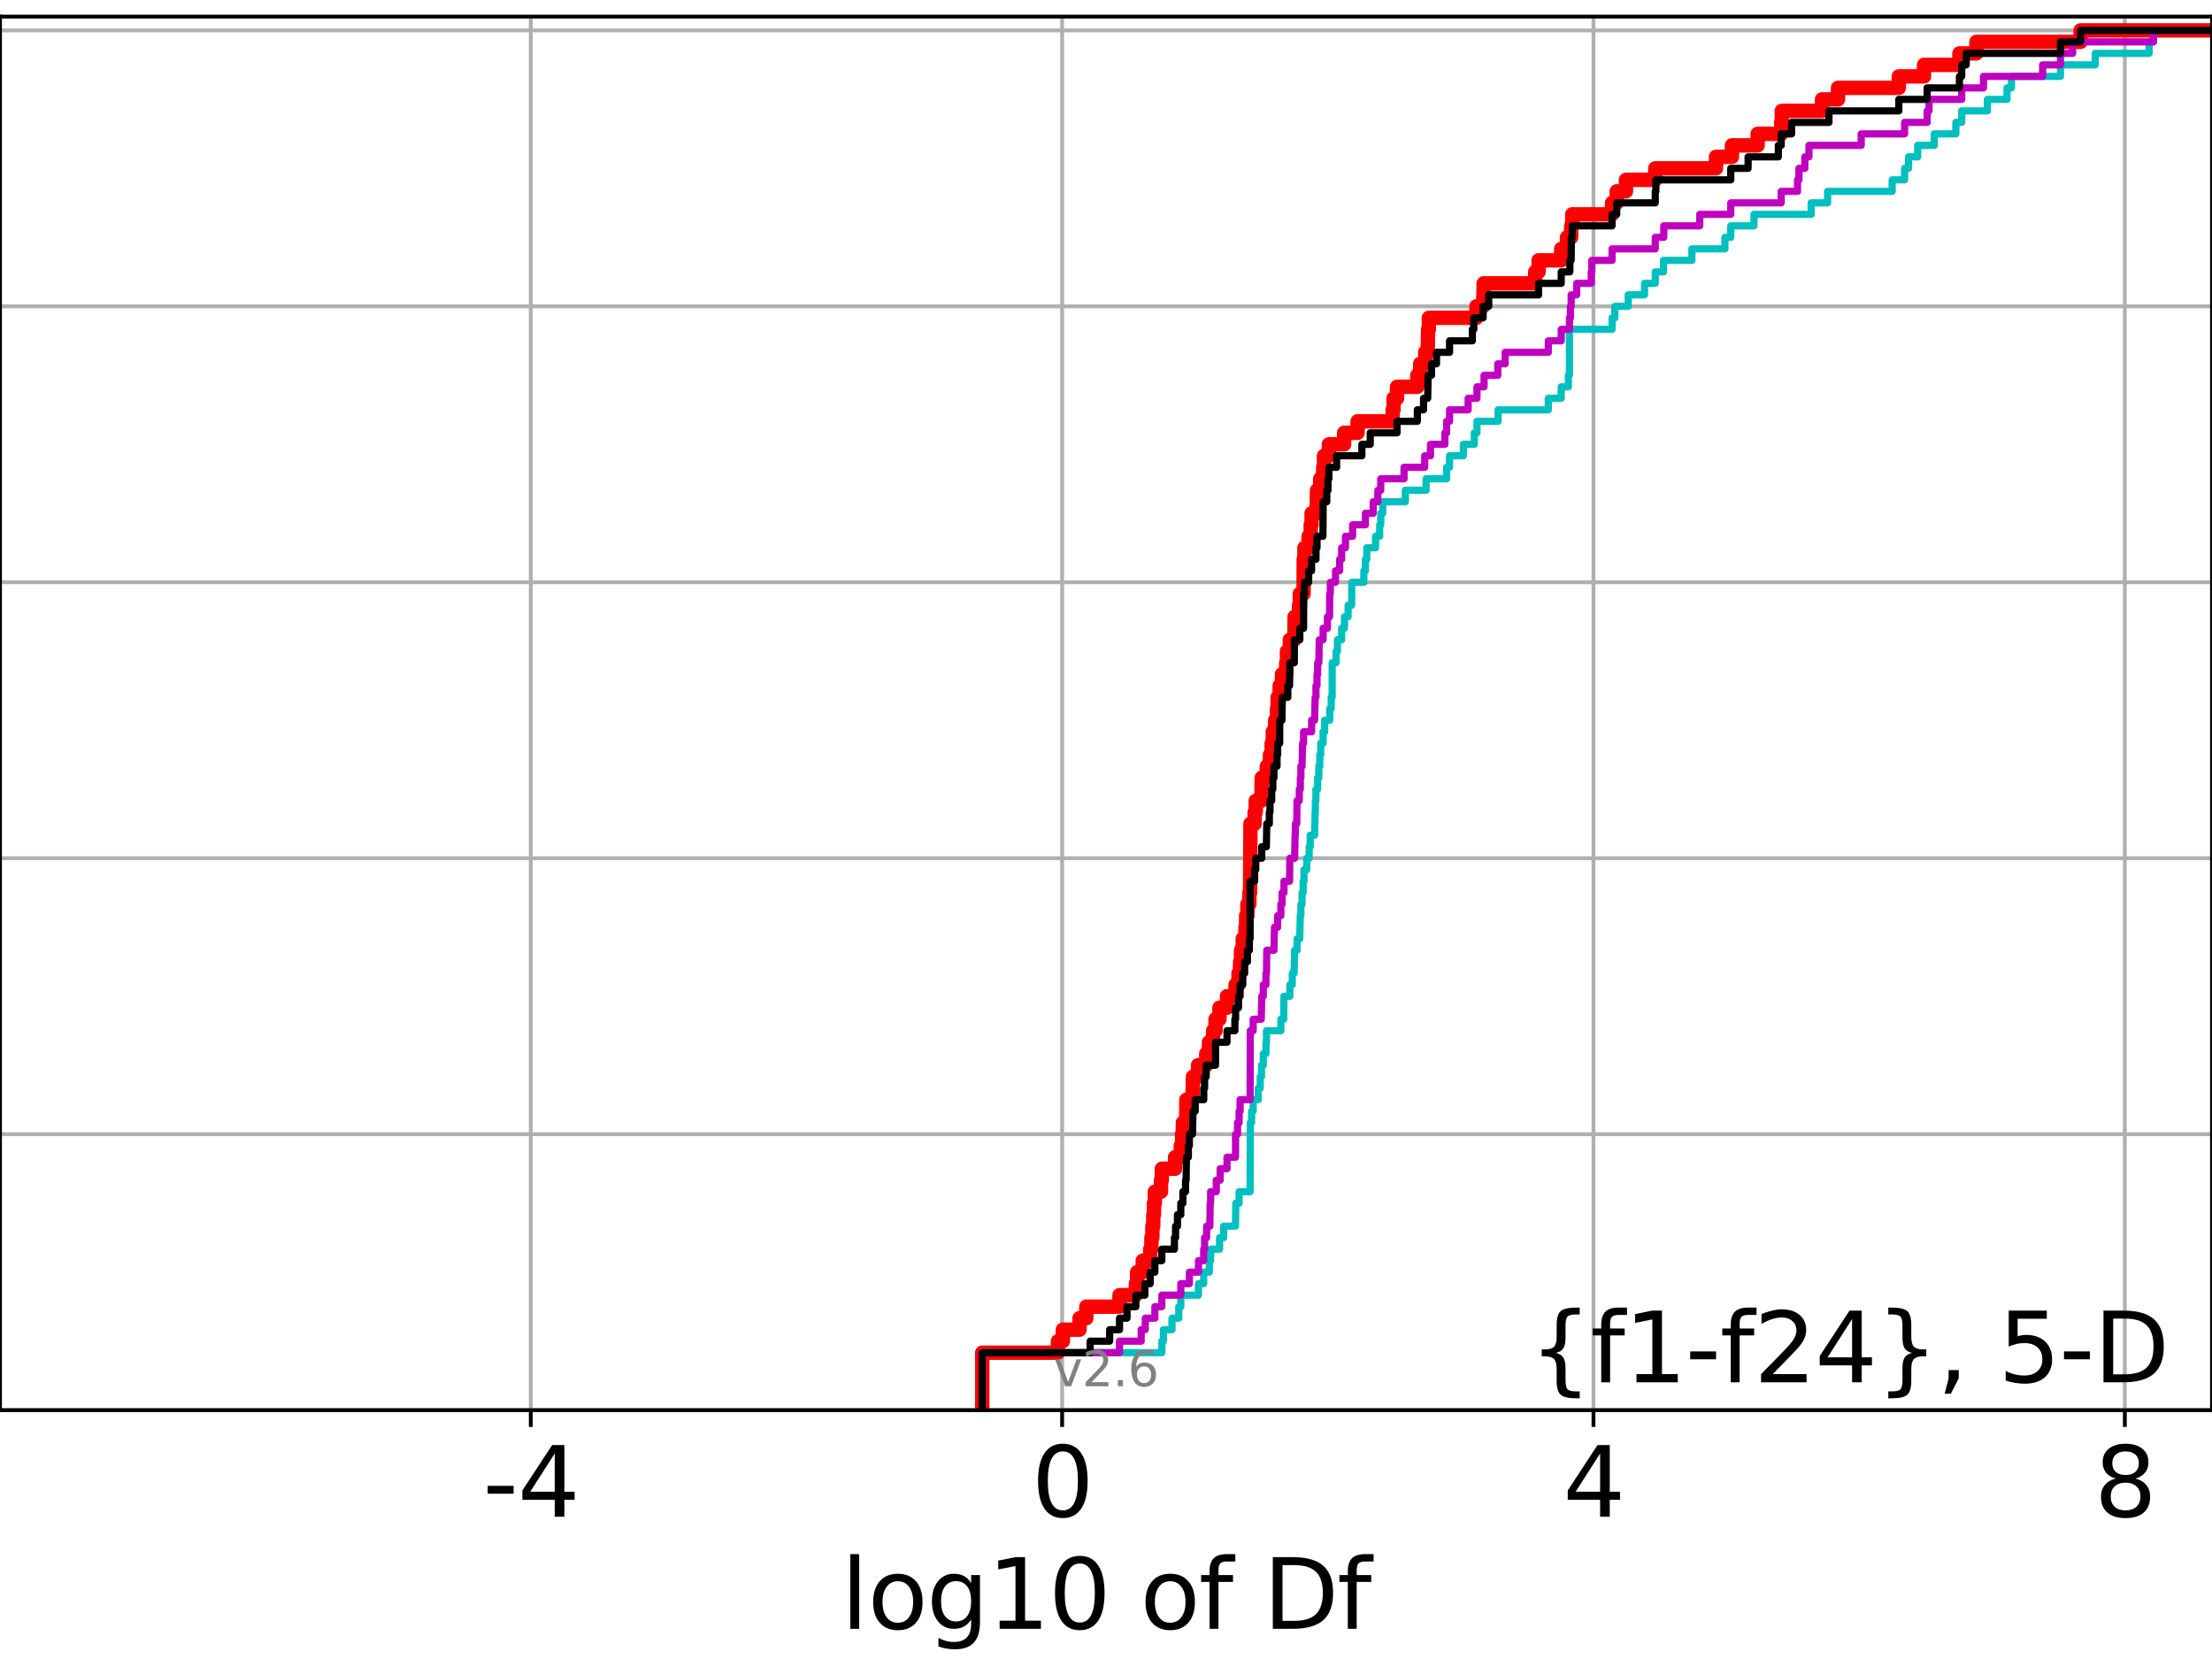 <?xml version="1.0" encoding="utf-8" standalone="no"?>
<!DOCTYPE svg PUBLIC "-//W3C//DTD SVG 1.1//EN"
  "http://www.w3.org/Graphics/SVG/1.1/DTD/svg11.dtd">
<svg xmlns:xlink="http://www.w3.org/1999/xlink" width="460.8pt" height="345.6pt" viewBox="0 0 460.8 345.6" xmlns="http://www.w3.org/2000/svg" version="1.1">
 <defs>
  <style type="text/css">*{stroke-linejoin: round; stroke-linecap: butt}</style>
 </defs>
 <g id="figure_1">
  <g id="patch_1">
   <path d="M 0 345.6 
L 460.8 345.6 
L 460.8 0 
L 0 0 
z
" style="fill: #ffffff"/>
  </g>
  <g id="axes_1">
   <g id="patch_2">
    <path d="M 0 293.76 
L 460.8 293.76 
L 460.8 3.456 
L 0 3.456 
z
" style="fill: #ffffff"/>
   </g>
   <g id="matplotlib.axis_1">
    <g id="xtick_1">
     <g id="line2d_1">
      <path d="M 110.571 293.76 
L 110.571 3.456 
" clip-path="url(#pf4e15d278f)" style="fill: none; stroke: #b0b0b0; stroke-width: 0.8; stroke-linecap: square"/>
     </g>
     <g id="line2d_2">
      <defs>
       <path id="m35b1df4930" d="M 0 0 
L 0 3.5 
" style="stroke: #000000; stroke-width: 0.8"/>
      </defs>
      <g>
       <use xlink:href="#m35b1df4930" x="110.571" y="293.76" style="stroke: #000000; stroke-width: 0.8"/>
      </g>
     </g>
     <g id="text_1">
      <!-- -4 -->
      <g transform="translate(100.601 315.957)scale(0.2 -0.2)">
       <defs>
        <path id="DejaVuSans-2d" d="M 313 2009 
L 1997 2009 
L 1997 1497 
L 313 1497 
L 313 2009 
z
" transform="scale(0.016)"/>
        <path id="DejaVuSans-34" d="M 2419 4116 
L 825 1625 
L 2419 1625 
L 2419 4116 
z
M 2253 4666 
L 3047 4666 
L 3047 1625 
L 3713 1625 
L 3713 1100 
L 3047 1100 
L 3047 0 
L 2419 0 
L 2419 1100 
L 313 1100 
L 313 1709 
L 2253 4666 
z
" transform="scale(0.016)"/>
       </defs>
       <use xlink:href="#DejaVuSans-2d"/>
       <use xlink:href="#DejaVuSans-34" x="36.084"/>
      </g>
     </g>
    </g>
    <g id="xtick_2">
     <g id="line2d_3">
      <path d="M 221.262 293.76 
L 221.262 3.456 
" clip-path="url(#pf4e15d278f)" style="fill: none; stroke: #b0b0b0; stroke-width: 0.8; stroke-linecap: square"/>
     </g>
     <g id="line2d_4">
      <g>
       <use xlink:href="#m35b1df4930" x="221.262" y="293.76" style="stroke: #000000; stroke-width: 0.8"/>
      </g>
     </g>
     <g id="text_2">
      <!-- 0 -->
      <g transform="translate(214.899 315.957)scale(0.2 -0.2)">
       <defs>
        <path id="DejaVuSans-30" d="M 2034 4250 
Q 1547 4250 1301 3770 
Q 1056 3291 1056 2328 
Q 1056 1369 1301 889 
Q 1547 409 2034 409 
Q 2525 409 2770 889 
Q 3016 1369 3016 2328 
Q 3016 3291 2770 3770 
Q 2525 4250 2034 4250 
z
M 2034 4750 
Q 2819 4750 3233 4129 
Q 3647 3509 3647 2328 
Q 3647 1150 3233 529 
Q 2819 -91 2034 -91 
Q 1250 -91 836 529 
Q 422 1150 422 2328 
Q 422 3509 836 4129 
Q 1250 4750 2034 4750 
z
" transform="scale(0.016)"/>
       </defs>
       <use xlink:href="#DejaVuSans-30"/>
      </g>
     </g>
    </g>
    <g id="xtick_3">
     <g id="line2d_5">
      <path d="M 331.952 293.76 
L 331.952 3.456 
" clip-path="url(#pf4e15d278f)" style="fill: none; stroke: #b0b0b0; stroke-width: 0.8; stroke-linecap: square"/>
     </g>
     <g id="line2d_6">
      <g>
       <use xlink:href="#m35b1df4930" x="331.952" y="293.76" style="stroke: #000000; stroke-width: 0.8"/>
      </g>
     </g>
     <g id="text_3">
      <!-- 4 -->
      <g transform="translate(325.59 315.957)scale(0.2 -0.2)">
       <use xlink:href="#DejaVuSans-34"/>
      </g>
     </g>
    </g>
    <g id="xtick_4">
     <g id="line2d_7">
      <path d="M 442.643 293.76 
L 442.643 3.456 
" clip-path="url(#pf4e15d278f)" style="fill: none; stroke: #b0b0b0; stroke-width: 0.8; stroke-linecap: square"/>
     </g>
     <g id="line2d_8">
      <g>
       <use xlink:href="#m35b1df4930" x="442.643" y="293.76" style="stroke: #000000; stroke-width: 0.8"/>
      </g>
     </g>
     <g id="text_4">
      <!-- 8 -->
      <g transform="translate(436.281 315.957)scale(0.2 -0.2)">
       <defs>
        <path id="DejaVuSans-38" d="M 2034 2216 
Q 1584 2216 1326 1975 
Q 1069 1734 1069 1313 
Q 1069 891 1326 650 
Q 1584 409 2034 409 
Q 2484 409 2743 651 
Q 3003 894 3003 1313 
Q 3003 1734 2745 1975 
Q 2488 2216 2034 2216 
z
M 1403 2484 
Q 997 2584 770 2862 
Q 544 3141 544 3541 
Q 544 4100 942 4425 
Q 1341 4750 2034 4750 
Q 2731 4750 3128 4425 
Q 3525 4100 3525 3541 
Q 3525 3141 3298 2862 
Q 3072 2584 2669 2484 
Q 3125 2378 3379 2068 
Q 3634 1759 3634 1313 
Q 3634 634 3220 271 
Q 2806 -91 2034 -91 
Q 1263 -91 848 271 
Q 434 634 434 1313 
Q 434 1759 690 2068 
Q 947 2378 1403 2484 
z
M 1172 3481 
Q 1172 3119 1398 2916 
Q 1625 2713 2034 2713 
Q 2441 2713 2670 2916 
Q 2900 3119 2900 3481 
Q 2900 3844 2670 4047 
Q 2441 4250 2034 4250 
Q 1625 4250 1398 4047 
Q 1172 3844 1172 3481 
z
" transform="scale(0.016)"/>
       </defs>
       <use xlink:href="#DejaVuSans-38"/>
      </g>
     </g>
    </g>
    <g id="text_5">
     <!-- log10 of Df -->
     <g transform="translate(175.214 339.313)scale(0.2 -0.2)">
      <defs>
       <path id="DejaVuSans-6c" d="M 603 4863 
L 1178 4863 
L 1178 0 
L 603 0 
L 603 4863 
z
" transform="scale(0.016)"/>
       <path id="DejaVuSans-6f" d="M 1959 3097 
Q 1497 3097 1228 2736 
Q 959 2375 959 1747 
Q 959 1119 1226 758 
Q 1494 397 1959 397 
Q 2419 397 2687 759 
Q 2956 1122 2956 1747 
Q 2956 2369 2687 2733 
Q 2419 3097 1959 3097 
z
M 1959 3584 
Q 2709 3584 3137 3096 
Q 3566 2609 3566 1747 
Q 3566 888 3137 398 
Q 2709 -91 1959 -91 
Q 1206 -91 779 398 
Q 353 888 353 1747 
Q 353 2609 779 3096 
Q 1206 3584 1959 3584 
z
" transform="scale(0.016)"/>
       <path id="DejaVuSans-67" d="M 2906 1791 
Q 2906 2416 2648 2759 
Q 2391 3103 1925 3103 
Q 1463 3103 1205 2759 
Q 947 2416 947 1791 
Q 947 1169 1205 825 
Q 1463 481 1925 481 
Q 2391 481 2648 825 
Q 2906 1169 2906 1791 
z
M 3481 434 
Q 3481 -459 3084 -895 
Q 2688 -1331 1869 -1331 
Q 1566 -1331 1297 -1286 
Q 1028 -1241 775 -1147 
L 775 -588 
Q 1028 -725 1275 -790 
Q 1522 -856 1778 -856 
Q 2344 -856 2625 -561 
Q 2906 -266 2906 331 
L 2906 616 
Q 2728 306 2450 153 
Q 2172 0 1784 0 
Q 1141 0 747 490 
Q 353 981 353 1791 
Q 353 2603 747 3093 
Q 1141 3584 1784 3584 
Q 2172 3584 2450 3431 
Q 2728 3278 2906 2969 
L 2906 3500 
L 3481 3500 
L 3481 434 
z
" transform="scale(0.016)"/>
       <path id="DejaVuSans-31" d="M 794 531 
L 1825 531 
L 1825 4091 
L 703 3866 
L 703 4441 
L 1819 4666 
L 2450 4666 
L 2450 531 
L 3481 531 
L 3481 0 
L 794 0 
L 794 531 
z
" transform="scale(0.016)"/>
       <path id="DejaVuSans-20" transform="scale(0.016)"/>
       <path id="DejaVuSans-66" d="M 2375 4863 
L 2375 4384 
L 1825 4384 
Q 1516 4384 1395 4259 
Q 1275 4134 1275 3809 
L 1275 3500 
L 2222 3500 
L 2222 3053 
L 1275 3053 
L 1275 0 
L 697 0 
L 697 3053 
L 147 3053 
L 147 3500 
L 697 3500 
L 697 3744 
Q 697 4328 969 4595 
Q 1241 4863 1831 4863 
L 2375 4863 
z
" transform="scale(0.016)"/>
       <path id="DejaVuSans-44" d="M 1259 4147 
L 1259 519 
L 2022 519 
Q 2988 519 3436 956 
Q 3884 1394 3884 2338 
Q 3884 3275 3436 3711 
Q 2988 4147 2022 4147 
L 1259 4147 
z
M 628 4666 
L 1925 4666 
Q 3281 4666 3915 4102 
Q 4550 3538 4550 2338 
Q 4550 1131 3912 565 
Q 3275 0 1925 0 
L 628 0 
L 628 4666 
z
" transform="scale(0.016)"/>
      </defs>
      <use xlink:href="#DejaVuSans-6c"/>
      <use xlink:href="#DejaVuSans-6f" x="27.783"/>
      <use xlink:href="#DejaVuSans-67" x="88.965"/>
      <use xlink:href="#DejaVuSans-31" x="152.441"/>
      <use xlink:href="#DejaVuSans-30" x="216.064"/>
      <use xlink:href="#DejaVuSans-20" x="279.688"/>
      <use xlink:href="#DejaVuSans-6f" x="311.475"/>
      <use xlink:href="#DejaVuSans-66" x="372.656"/>
      <use xlink:href="#DejaVuSans-20" x="407.861"/>
      <use xlink:href="#DejaVuSans-44" x="439.648"/>
      <use xlink:href="#DejaVuSans-66" x="516.65"/>
     </g>
    </g>
   </g>
   <g id="matplotlib.axis_2">
    <g id="ytick_1">
     <g id="line2d_9">
      <path d="M 0 293.76 
L 460.8 293.76 
" clip-path="url(#pf4e15d278f)" style="fill: none; stroke: #b0b0b0; stroke-width: 0.8; stroke-linecap: square"/>
     </g>
     <g id="line2d_10">
      <defs>
       <path id="m7c344f2150" d="M 0 0 
L -3.5 0 
" style="stroke: #000000; stroke-width: 0.8"/>
      </defs>
      <g>
       <use xlink:href="#m7c344f2150" x="0" y="293.76" style="stroke: #000000; stroke-width: 0.8"/>
      </g>
     </g>
    </g>
    <g id="ytick_2">
     <g id="line2d_11">
      <path d="M 0 236.274 
L 460.8 236.274 
" clip-path="url(#pf4e15d278f)" style="fill: none; stroke: #b0b0b0; stroke-width: 0.8; stroke-linecap: square"/>
     </g>
     <g id="line2d_12">
      <g>
       <use xlink:href="#m7c344f2150" x="0" y="236.274" style="stroke: #000000; stroke-width: 0.8"/>
      </g>
     </g>
    </g>
    <g id="ytick_3">
     <g id="line2d_13">
      <path d="M 0 178.788 
L 460.8 178.788 
" clip-path="url(#pf4e15d278f)" style="fill: none; stroke: #b0b0b0; stroke-width: 0.8; stroke-linecap: square"/>
     </g>
     <g id="line2d_14">
      <g>
       <use xlink:href="#m7c344f2150" x="0" y="178.788" style="stroke: #000000; stroke-width: 0.8"/>
      </g>
     </g>
    </g>
    <g id="ytick_4">
     <g id="line2d_15">
      <path d="M 0 121.302 
L 460.8 121.302 
" clip-path="url(#pf4e15d278f)" style="fill: none; stroke: #b0b0b0; stroke-width: 0.8; stroke-linecap: square"/>
     </g>
     <g id="line2d_16">
      <g>
       <use xlink:href="#m7c344f2150" x="0" y="121.302" style="stroke: #000000; stroke-width: 0.8"/>
      </g>
     </g>
    </g>
    <g id="ytick_5">
     <g id="line2d_17">
      <path d="M 0 63.816 
L 460.8 63.816 
" clip-path="url(#pf4e15d278f)" style="fill: none; stroke: #b0b0b0; stroke-width: 0.8; stroke-linecap: square"/>
     </g>
     <g id="line2d_18">
      <g>
       <use xlink:href="#m7c344f2150" x="0" y="63.816" style="stroke: #000000; stroke-width: 0.8"/>
      </g>
     </g>
    </g>
    <g id="ytick_6">
     <g id="line2d_19">
      <path d="M 0 6.33 
L 460.8 6.33 
" clip-path="url(#pf4e15d278f)" style="fill: none; stroke: #b0b0b0; stroke-width: 0.8; stroke-linecap: square"/>
     </g>
     <g id="line2d_20">
      <g>
       <use xlink:href="#m7c344f2150" x="0" y="6.33" style="stroke: #000000; stroke-width: 0.8"/>
      </g>
     </g>
    </g>
   </g>
   <g id="line2d_21">
    <path d="M 204.619 293.76 
L 204.619 281.784 
L 220.393 281.784 
L 220.393 279.389 
L 221.421 279.389 
L 221.421 276.993 
L 224.895 276.993 
L 224.895 274.598 
L 226.305 274.598 
L 226.305 272.203 
L 233.215 272.203 
L 233.215 269.808 
L 236.621 269.808 
L 236.621 267.412 
L 236.887 267.412 
L 236.887 265.017 
L 238.053 265.017 
L 238.053 262.622 
L 239.609 262.622 
L 239.609 260.227 
L 239.86 260.227 
L 239.86 257.831 
L 240.064 257.831 
L 240.064 255.436 
L 240.246 255.436 
L 240.246 253.041 
L 240.392 253.041 
L 240.392 250.646 
L 240.581 250.646 
L 240.581 248.25 
L 241.863 248.25 
L 241.863 245.855 
L 242.033 245.855 
L 242.033 243.46 
L 244.794 243.46 
L 244.794 241.065 
L 245.982 241.065 
L 245.982 238.669 
L 246.247 238.669 
L 246.247 236.274 
L 246.419 236.274 
L 246.419 233.879 
L 247.093 233.879 
L 247.15 229.088 
L 248.421 229.088 
L 248.522 224.298 
L 249.571 224.298 
L 249.571 221.903 
L 251.278 221.903 
L 251.278 219.507 
L 251.854 219.507 
L 251.854 217.112 
L 252.711 217.112 
L 252.711 214.717 
L 253.214 214.717 
L 253.214 212.322 
L 254.036 212.322 
L 254.036 209.926 
L 255.608 209.926 
L 255.608 207.531 
L 257.398 207.531 
L 257.398 205.136 
L 258.005 205.136 
L 258.005 202.741 
L 258.334 202.741 
L 258.334 200.345 
L 258.532 200.345 
L 258.532 197.95 
L 258.886 197.95 
L 258.886 195.555 
L 259.451 195.555 
L 259.451 193.16 
L 259.594 193.16 
L 259.594 190.764 
L 259.86 190.764 
L 259.86 188.369 
L 260.26 188.369 
L 260.26 185.974 
L 260.418 185.974 
L 260.494 171.602 
L 261.364 171.602 
L 261.364 169.207 
L 261.595 169.207 
L 261.595 166.812 
L 262.767 166.812 
L 262.84 162.021 
L 263.892 162.021 
L 263.892 159.626 
L 264.559 159.626 
L 264.559 157.231 
L 264.916 157.231 
L 264.916 154.836 
L 265.149 154.836 
L 265.149 152.44 
L 265.634 152.44 
L 265.634 150.045 
L 266.025 150.045 
L 266.025 147.65 
L 266.156 147.65 
L 266.156 145.255 
L 266.579 145.255 
L 266.579 142.859 
L 267.052 142.859 
L 267.052 140.464 
L 267.941 140.464 
L 267.941 138.069 
L 268.101 138.069 
L 268.101 135.674 
L 268.698 135.674 
L 268.698 133.278 
L 269.651 133.278 
L 269.692 128.488 
L 270.611 128.488 
L 270.611 126.093 
L 270.778 126.093 
L 270.778 123.697 
L 271.559 123.697 
L 271.588 116.512 
L 271.733 116.512 
L 271.733 114.116 
L 272.614 114.116 
L 272.614 111.721 
L 273.05 111.721 
L 273.05 109.326 
L 273.223 109.326 
L 273.223 106.931 
L 274.265 106.931 
L 274.355 102.14 
L 275.023 102.14 
L 275.023 99.745 
L 275.643 99.745 
L 275.643 97.35 
L 275.806 97.35 
L 275.806 94.954 
L 276.832 94.954 
L 276.832 92.559 
L 280.003 92.559 
L 280.003 90.164 
L 282.814 90.164 
L 282.814 87.769 
L 290.118 87.769 
L 290.118 85.373 
L 290.303 85.373 
L 290.303 82.978 
L 291.028 82.978 
L 291.028 80.583 
L 295.261 80.583 
L 295.261 78.188 
L 295.847 78.188 
L 295.847 75.792 
L 296.897 75.792 
L 296.897 73.397 
L 297.415 73.397 
L 297.505 68.607 
L 297.656 68.607 
L 297.656 66.211 
L 307.562 66.211 
L 307.562 63.816 
L 308.966 63.816 
L 309.075 59.026 
L 319.815 59.026 
L 319.815 56.63 
L 320.52 56.63 
L 320.52 54.235 
L 325.229 54.235 
L 325.229 51.84 
L 326.441 51.84 
L 326.441 49.445 
L 327.301 49.445 
L 327.301 47.05 
L 327.532 47.05 
L 327.532 44.654 
L 335.822 44.654 
L 335.822 42.259 
L 336.792 42.259 
L 336.792 39.864 
L 338.717 39.864 
L 338.717 37.469 
L 344.822 37.469 
L 344.822 35.073 
L 357.474 35.073 
L 357.474 32.678 
L 360.795 32.678 
L 360.795 30.283 
L 366.152 30.283 
L 366.152 27.888 
L 371.06 27.888 
L 371.06 25.492 
L 371.182 25.492 
L 371.182 23.097 
L 379.566 23.097 
L 379.566 20.702 
L 382.896 20.702 
L 382.896 18.307 
L 395.562 18.307 
L 395.562 15.911 
L 400.813 15.911 
L 400.813 13.516 
L 408.183 13.516 
L 408.183 11.121 
L 411.725 11.121 
L 411.725 8.726 
L 433.418 8.726 
L 433.418 6.33 
L 433.418 6.33 
L 460.8 6.33 
L 460.8 6.33 
" clip-path="url(#pf4e15d278f)" style="fill: none; stroke: #ff0000; stroke-width: 3; stroke-linecap: square"/>
   </g>
   <g id="line2d_22">
    <path d="M 204.619 293.76 
L 204.619 281.784 
L 242.033 281.784 
L 242.033 279.389 
L 242.368 279.389 
L 242.368 276.993 
L 244.152 276.993 
L 244.152 274.598 
L 245.563 274.598 
L 245.563 272.203 
L 245.982 272.203 
L 245.982 269.808 
L 249.661 269.808 
L 249.661 267.412 
L 250.748 267.412 
L 250.748 265.017 
L 251.924 265.017 
L 251.924 262.622 
L 252.193 262.622 
L 252.193 260.227 
L 254.062 260.227 
L 254.062 257.831 
L 254.918 257.831 
L 254.918 255.436 
L 257.379 255.436 
L 257.442 250.646 
L 258.13 250.646 
L 258.13 248.25 
L 260.418 248.25 
L 260.46 233.879 
L 260.731 233.879 
L 260.731 231.484 
L 261.06 231.484 
L 261.06 229.088 
L 262.126 229.088 
L 262.126 226.693 
L 262.528 226.693 
L 262.528 224.298 
L 262.797 224.298 
L 262.797 221.903 
L 263.168 221.903 
L 263.168 219.507 
L 263.721 219.507 
L 263.721 217.112 
L 263.833 217.112 
L 263.833 214.717 
L 266.826 214.717 
L 266.826 212.322 
L 267.43 212.322 
L 267.477 207.531 
L 268.698 207.531 
L 268.698 205.136 
L 269.202 205.136 
L 269.202 202.741 
L 269.59 202.741 
L 269.692 197.95 
L 270.196 197.95 
L 270.196 195.555 
L 270.762 195.555 
L 270.868 190.764 
L 270.998 190.764 
L 270.998 188.369 
L 271.245 188.369 
L 271.245 185.974 
L 271.47 185.974 
L 271.47 183.579 
L 271.647 183.579 
L 271.647 181.183 
L 272.218 181.183 
L 272.218 178.788 
L 272.722 178.788 
L 272.722 176.393 
L 272.943 176.393 
L 272.943 173.998 
L 273.858 173.998 
L 273.965 169.207 
L 274.008 169.207 
L 274.008 166.812 
L 274.127 166.812 
L 274.127 164.417 
L 274.485 164.417 
L 274.485 162.021 
L 274.735 162.021 
L 274.735 159.626 
L 274.934 159.626 
L 274.934 157.231 
L 275.128 157.231 
L 275.128 154.836 
L 275.628 154.836 
L 275.628 152.44 
L 275.953 152.44 
L 275.953 150.045 
L 277.001 150.045 
L 277.001 147.65 
L 277.311 147.65 
L 277.311 145.255 
L 277.512 145.255 
L 277.512 138.069 
L 278.339 138.069 
L 278.339 135.674 
L 278.616 135.674 
L 278.616 133.278 
L 279.488 133.278 
L 279.488 130.883 
L 280.073 130.883 
L 280.073 128.488 
L 280.833 128.488 
L 280.833 126.093 
L 281.569 126.093 
L 281.607 121.302 
L 284.112 121.302 
L 284.112 118.907 
L 284.44 118.907 
L 284.44 116.512 
L 284.725 116.512 
L 284.725 114.116 
L 286.555 114.116 
L 286.555 111.721 
L 287.412 111.721 
L 287.412 109.326 
L 287.631 109.326 
L 287.631 106.931 
L 288.043 106.931 
L 288.043 104.535 
L 292.756 104.535 
L 292.756 102.14 
L 297.084 102.14 
L 297.084 99.745 
L 301.364 99.745 
L 301.364 97.35 
L 301.969 97.35 
L 301.969 94.954 
L 304.845 94.954 
L 304.845 92.559 
L 307.128 92.559 
L 307.128 90.164 
L 307.68 90.164 
L 307.68 87.769 
L 312.085 87.769 
L 312.085 85.373 
L 322.54 85.373 
L 322.54 82.978 
L 325.229 82.978 
L 325.229 80.583 
L 326.722 80.583 
L 326.722 78.188 
L 326.945 78.188 
L 326.945 68.607 
L 335.822 68.607 
L 335.822 66.211 
L 336.406 66.211 
L 336.406 63.816 
L 339.187 63.816 
L 339.187 61.421 
L 342.584 61.421 
L 342.584 59.026 
L 344.822 59.026 
L 344.822 56.63 
L 346.535 56.63 
L 346.535 54.235 
L 352.455 54.235 
L 352.455 51.84 
L 359.335 51.84 
L 359.335 49.445 
L 360.551 49.445 
L 360.551 47.05 
L 365.383 47.05 
L 365.383 44.654 
L 377.3 44.654 
L 377.3 42.259 
L 380.723 42.259 
L 380.723 39.864 
L 394.171 39.864 
L 394.171 37.469 
L 396.765 37.469 
L 396.765 35.073 
L 397.578 35.073 
L 397.578 32.678 
L 399.485 32.678 
L 399.485 30.283 
L 402.939 30.283 
L 402.939 27.888 
L 407.441 27.888 
L 407.441 25.492 
L 408.663 25.492 
L 408.663 23.097 
L 414.013 23.097 
L 414.013 20.702 
L 418.099 20.702 
L 418.099 18.307 
L 419.023 18.307 
L 419.023 15.911 
L 429.231 15.911 
L 429.231 13.516 
L 436.468 13.516 
L 436.468 11.121 
L 447.697 11.121 
L 447.697 8.726 
L 448.601 8.726 
L 448.601 6.33 
L 448.601 6.33 
L 460.8 6.33 
L 460.8 6.33 
" clip-path="url(#pf4e15d278f)" style="fill: none; stroke: #00bfbf; stroke-width: 1.5; stroke-linecap: square"/>
   </g>
   <g id="line2d_23">
    <path d="M 204.619 293.76 
L 204.619 281.784 
L 233.215 281.784 
L 233.215 279.389 
L 237.727 279.389 
L 237.727 276.993 
L 238.585 276.993 
L 238.585 274.598 
L 240.581 274.598 
L 240.581 272.203 
L 242.033 272.203 
L 242.033 269.808 
L 245.982 269.808 
L 245.982 267.412 
L 247.771 267.412 
L 247.771 265.017 
L 249.661 265.017 
L 249.661 262.622 
L 250.748 262.622 
L 250.748 260.227 
L 250.943 260.227 
L 250.943 257.831 
L 251.365 257.831 
L 251.365 255.436 
L 252.031 255.436 
L 252.102 250.646 
L 252.193 250.646 
L 252.193 248.25 
L 253.374 248.25 
L 253.374 245.855 
L 254.176 245.855 
L 254.176 243.46 
L 255.608 243.46 
L 255.608 241.065 
L 257.379 241.065 
L 257.398 236.274 
L 257.801 236.274 
L 257.801 233.879 
L 258.13 233.879 
L 258.13 231.484 
L 258.334 231.484 
L 258.334 229.088 
L 260.418 229.088 
L 260.46 214.717 
L 261.06 214.717 
L 261.06 212.322 
L 262.747 212.322 
L 262.84 207.531 
L 263.168 207.531 
L 263.168 205.136 
L 263.721 205.136 
L 263.721 202.741 
L 263.833 202.741 
L 263.892 197.95 
L 265.391 197.95 
L 265.493 193.16 
L 266.156 193.16 
L 266.156 190.764 
L 266.826 190.764 
L 266.826 188.369 
L 267.079 188.369 
L 267.079 185.974 
L 267.477 185.974 
L 267.477 183.579 
L 268.639 183.579 
L 268.698 178.788 
L 269.692 178.788 
L 269.79 173.998 
L 269.849 173.998 
L 269.849 171.602 
L 270.134 171.602 
L 270.196 166.812 
L 270.667 166.812 
L 270.667 164.417 
L 270.883 164.417 
L 270.883 162.021 
L 270.998 162.021 
L 270.998 159.626 
L 271.245 159.626 
L 271.356 154.836 
L 271.559 154.836 
L 271.559 152.44 
L 273.231 152.44 
L 273.231 150.045 
L 273.858 150.045 
L 273.965 145.255 
L 274.143 145.255 
L 274.143 142.859 
L 274.355 142.859 
L 274.355 140.464 
L 274.485 140.464 
L 274.485 138.069 
L 274.735 138.069 
L 274.826 133.278 
L 275.628 133.278 
L 275.628 130.883 
L 276.524 130.883 
L 276.524 128.488 
L 276.974 128.488 
L 277.001 123.697 
L 277.135 123.697 
L 277.135 121.302 
L 278.205 121.302 
L 278.205 118.907 
L 279.072 118.907 
L 279.072 116.512 
L 279.488 116.512 
L 279.488 114.116 
L 280.284 114.116 
L 280.284 111.721 
L 281.773 111.721 
L 281.773 109.326 
L 284.44 109.326 
L 284.44 106.931 
L 286.054 106.931 
L 286.054 104.535 
L 287.035 104.535 
L 287.035 102.14 
L 287.631 102.14 
L 287.631 99.745 
L 292.488 99.745 
L 292.488 97.35 
L 296.791 97.35 
L 296.791 94.954 
L 297.993 94.954 
L 297.993 92.559 
L 300.994 92.559 
L 300.994 90.164 
L 301.364 90.164 
L 301.364 87.769 
L 301.969 87.769 
L 301.969 85.373 
L 305.838 85.373 
L 305.838 82.978 
L 307.68 82.978 
L 307.68 80.583 
L 309.158 80.583 
L 309.158 78.188 
L 312.015 78.188 
L 312.015 75.792 
L 313.55 75.792 
L 313.55 73.397 
L 322.54 73.397 
L 322.54 71.002 
L 325.229 71.002 
L 325.229 68.607 
L 326.945 68.607 
L 326.945 66.211 
L 327.142 66.211 
L 327.142 63.816 
L 327.301 63.816 
L 327.301 61.421 
L 328.459 61.421 
L 328.459 59.026 
L 331.488 59.026 
L 331.488 56.63 
L 331.604 56.63 
L 331.604 54.235 
L 335.822 54.235 
L 335.822 51.84 
L 344.822 51.84 
L 344.822 49.445 
L 346.598 49.445 
L 346.598 47.05 
L 354.097 47.05 
L 354.097 44.654 
L 360.551 44.654 
L 360.551 42.259 
L 371.06 42.259 
L 371.06 39.864 
L 374.455 39.864 
L 374.455 37.469 
L 374.753 37.469 
L 374.753 35.073 
L 375.978 35.073 
L 375.978 32.678 
L 376.837 32.678 
L 376.837 30.283 
L 387.729 30.283 
L 387.729 27.888 
L 396.765 27.888 
L 396.765 25.492 
L 401.464 25.492 
L 401.464 23.097 
L 401.849 23.097 
L 401.849 20.702 
L 408.663 20.702 
L 408.663 18.307 
L 413.204 18.307 
L 413.204 15.911 
L 425.512 15.911 
L 425.512 13.516 
L 429.231 13.516 
L 429.231 11.121 
L 431.767 11.121 
L 431.767 8.726 
L 448.601 8.726 
L 448.601 6.33 
L 448.601 6.33 
L 460.8 6.33 
L 460.8 6.33 
" clip-path="url(#pf4e15d278f)" style="fill: none; stroke: #bf00bf; stroke-width: 1.5; stroke-linecap: square"/>
   </g>
   <g id="line2d_24">
    <path d="M 204.619 293.76 
L 204.619 281.784 
L 227.096 281.784 
L 227.096 279.389 
L 231.16 279.389 
L 231.16 276.993 
L 233.215 276.993 
L 233.215 274.598 
L 234.781 274.598 
L 234.781 272.203 
L 236.621 272.203 
L 236.621 269.808 
L 238.502 269.808 
L 238.502 267.412 
L 239.609 267.412 
L 239.609 265.017 
L 240.581 265.017 
L 240.581 262.622 
L 242.033 262.622 
L 242.033 260.227 
L 244.656 260.227 
L 244.656 257.831 
L 244.892 257.831 
L 244.892 255.436 
L 245.292 255.436 
L 245.292 253.041 
L 245.982 253.041 
L 245.982 250.646 
L 246.419 250.646 
L 246.419 248.25 
L 246.969 248.25 
L 246.969 245.855 
L 247.093 245.855 
L 247.15 241.065 
L 247.557 241.065 
L 247.557 238.669 
L 247.769 238.669 
L 247.769 236.274 
L 248.421 236.274 
L 248.522 231.484 
L 248.982 231.484 
L 248.982 229.088 
L 250.762 229.088 
L 250.762 226.693 
L 250.943 226.693 
L 250.943 224.298 
L 251.278 224.298 
L 251.278 221.903 
L 253.214 221.903 
L 253.235 217.112 
L 255.608 217.112 
L 255.608 214.717 
L 257.25 214.717 
L 257.25 212.322 
L 257.398 212.322 
L 257.398 209.926 
L 258.005 209.926 
L 258.005 207.531 
L 258.334 207.531 
L 258.334 205.136 
L 258.886 205.136 
L 258.886 202.741 
L 259.279 202.741 
L 259.279 200.345 
L 259.86 200.345 
L 259.86 197.95 
L 260.26 197.95 
L 260.26 195.555 
L 260.418 195.555 
L 260.418 183.579 
L 261.364 183.579 
L 261.364 181.183 
L 261.595 181.183 
L 261.595 178.788 
L 262.84 178.788 
L 262.84 176.393 
L 263.805 176.393 
L 263.892 171.602 
L 264.426 171.602 
L 264.426 169.207 
L 264.559 169.207 
L 264.559 166.812 
L 264.916 166.812 
L 264.916 164.417 
L 265.149 164.417 
L 265.149 162.021 
L 265.391 162.021 
L 265.391 159.626 
L 266.025 159.626 
L 266.025 157.231 
L 266.156 157.231 
L 266.156 154.836 
L 266.579 154.836 
L 266.599 150.045 
L 267.052 150.045 
L 267.14 145.255 
L 268.273 145.255 
L 268.273 142.859 
L 268.639 142.859 
L 268.698 138.069 
L 269.628 138.069 
L 269.651 133.278 
L 270.778 133.278 
L 270.778 130.883 
L 271.559 130.883 
L 271.588 123.697 
L 271.733 123.697 
L 271.733 121.302 
L 272.614 121.302 
L 272.614 118.907 
L 273.223 118.907 
L 273.223 116.512 
L 274.143 116.512 
L 274.143 114.116 
L 274.355 114.116 
L 274.355 111.721 
L 275.586 111.721 
L 275.643 104.535 
L 276.385 104.535 
L 276.385 102.14 
L 276.648 102.14 
L 276.648 99.745 
L 276.832 99.745 
L 276.832 97.35 
L 278.444 97.35 
L 278.444 94.954 
L 283.707 94.954 
L 283.707 92.559 
L 285.445 92.559 
L 285.445 90.164 
L 291.028 90.164 
L 291.028 87.769 
L 295.261 87.769 
L 295.261 85.373 
L 296.548 85.373 
L 296.548 82.978 
L 297.415 82.978 
L 297.505 78.188 
L 298.208 78.188 
L 298.208 75.792 
L 299.254 75.792 
L 299.254 73.397 
L 301.969 73.397 
L 301.969 71.002 
L 306.718 71.002 
L 306.718 68.607 
L 307.018 68.607 
L 307.018 66.211 
L 308.966 66.211 
L 308.966 63.816 
L 310.125 63.816 
L 310.125 61.421 
L 320.52 61.421 
L 320.52 59.026 
L 325.229 59.026 
L 325.229 56.63 
L 327.032 56.63 
L 327.032 54.235 
L 327.301 54.235 
L 327.35 49.445 
L 327.532 49.445 
L 327.532 47.05 
L 335.822 47.05 
L 335.822 44.654 
L 336.792 44.654 
L 336.792 42.259 
L 344.822 42.259 
L 344.822 39.864 
L 344.951 39.864 
L 344.951 37.469 
L 360.551 37.469 
L 360.551 35.073 
L 364.16 35.073 
L 364.16 32.678 
L 370.46 32.678 
L 370.46 30.283 
L 371.06 30.283 
L 371.06 27.888 
L 373.232 27.888 
L 373.232 25.492 
L 381.007 25.492 
L 381.007 23.097 
L 395.562 23.097 
L 395.562 20.702 
L 401.464 20.702 
L 401.464 18.307 
L 408.183 18.307 
L 408.183 15.911 
L 408.663 15.911 
L 408.663 13.516 
L 409.601 13.516 
L 409.601 11.121 
L 429.231 11.121 
L 429.231 8.726 
L 433.418 8.726 
L 433.418 6.33 
L 433.418 6.33 
L 460.8 6.33 
L 460.8 6.33 
" clip-path="url(#pf4e15d278f)" style="fill: none; stroke: #000000; stroke-width: 1.5; stroke-linecap: square"/>
   </g>
   <g id="patch_3">
    <path d="M 0 293.76 
L 0 3.456 
" style="fill: none; stroke: #000000; stroke-width: 0.8; stroke-linejoin: miter; stroke-linecap: square"/>
   </g>
   <g id="patch_4">
    <path d="M 460.8 293.76 
L 460.8 3.456 
" style="fill: none; stroke: #000000; stroke-width: 0.8; stroke-linejoin: miter; stroke-linecap: square"/>
   </g>
   <g id="patch_5">
    <path d="M 0 293.76 
L 460.8 293.76 
" style="fill: none; stroke: #000000; stroke-width: 0.8; stroke-linejoin: miter; stroke-linecap: square"/>
   </g>
   <g id="patch_6">
    <path d="M 0 3.456 
L 460.8 3.456 
" style="fill: none; stroke: #000000; stroke-width: 0.8; stroke-linejoin: miter; stroke-linecap: square"/>
   </g>
   <g id="text_6">
    <!-- {f1-f24}, 5-D -->
    <g transform="translate(318.609 287.954)scale(0.2 -0.2)">
     <defs>
      <path id="DejaVuSans-7b" d="M 3272 -594 
L 3272 -1044 
L 3078 -1044 
Q 2300 -1044 2036 -812 
Q 1772 -581 1772 109 
L 1772 856 
Q 1772 1328 1603 1509 
Q 1434 1691 991 1691 
L 800 1691 
L 800 2138 
L 991 2138 
Q 1438 2138 1605 2317 
Q 1772 2497 1772 2963 
L 1772 3713 
Q 1772 4403 2036 4633 
Q 2300 4863 3078 4863 
L 3272 4863 
L 3272 4416 
L 3059 4416 
Q 2619 4416 2484 4278 
Q 2350 4141 2350 3700 
L 2350 2925 
Q 2350 2434 2208 2212 
Q 2066 1991 1722 1913 
Q 2069 1828 2209 1606 
Q 2350 1384 2350 897 
L 2350 122 
Q 2350 -319 2484 -456 
Q 2619 -594 3059 -594 
L 3272 -594 
z
" transform="scale(0.016)"/>
      <path id="DejaVuSans-32" d="M 1228 531 
L 3431 531 
L 3431 0 
L 469 0 
L 469 531 
Q 828 903 1448 1529 
Q 2069 2156 2228 2338 
Q 2531 2678 2651 2914 
Q 2772 3150 2772 3378 
Q 2772 3750 2511 3984 
Q 2250 4219 1831 4219 
Q 1534 4219 1204 4116 
Q 875 4013 500 3803 
L 500 4441 
Q 881 4594 1212 4672 
Q 1544 4750 1819 4750 
Q 2544 4750 2975 4387 
Q 3406 4025 3406 3419 
Q 3406 3131 3298 2873 
Q 3191 2616 2906 2266 
Q 2828 2175 2409 1742 
Q 1991 1309 1228 531 
z
" transform="scale(0.016)"/>
      <path id="DejaVuSans-7d" d="M 800 -594 
L 1019 -594 
Q 1456 -594 1589 -459 
Q 1722 -325 1722 122 
L 1722 897 
Q 1722 1384 1862 1606 
Q 2003 1828 2350 1913 
Q 2003 1991 1862 2212 
Q 1722 2434 1722 2925 
L 1722 3700 
Q 1722 4144 1589 4280 
Q 1456 4416 1019 4416 
L 800 4416 
L 800 4863 
L 997 4863 
Q 1775 4863 2036 4633 
Q 2297 4403 2297 3713 
L 2297 2963 
Q 2297 2497 2465 2317 
Q 2634 2138 3078 2138 
L 3272 2138 
L 3272 1691 
L 3078 1691 
Q 2634 1691 2465 1509 
Q 2297 1328 2297 856 
L 2297 109 
Q 2297 -581 2036 -812 
Q 1775 -1044 997 -1044 
L 800 -1044 
L 800 -594 
z
" transform="scale(0.016)"/>
      <path id="DejaVuSans-2c" d="M 750 794 
L 1409 794 
L 1409 256 
L 897 -744 
L 494 -744 
L 750 256 
L 750 794 
z
" transform="scale(0.016)"/>
      <path id="DejaVuSans-35" d="M 691 4666 
L 3169 4666 
L 3169 4134 
L 1269 4134 
L 1269 2991 
Q 1406 3038 1543 3061 
Q 1681 3084 1819 3084 
Q 2600 3084 3056 2656 
Q 3513 2228 3513 1497 
Q 3513 744 3044 326 
Q 2575 -91 1722 -91 
Q 1428 -91 1123 -41 
Q 819 9 494 109 
L 494 744 
Q 775 591 1075 516 
Q 1375 441 1709 441 
Q 2250 441 2565 725 
Q 2881 1009 2881 1497 
Q 2881 1984 2565 2268 
Q 2250 2553 1709 2553 
Q 1456 2553 1204 2497 
Q 953 2441 691 2322 
L 691 4666 
z
" transform="scale(0.016)"/>
     </defs>
     <use xlink:href="#DejaVuSans-7b"/>
     <use xlink:href="#DejaVuSans-66" x="63.623"/>
     <use xlink:href="#DejaVuSans-31" x="98.828"/>
     <use xlink:href="#DejaVuSans-2d" x="162.451"/>
     <use xlink:href="#DejaVuSans-66" x="198.535"/>
     <use xlink:href="#DejaVuSans-32" x="233.74"/>
     <use xlink:href="#DejaVuSans-34" x="297.363"/>
     <use xlink:href="#DejaVuSans-7d" x="360.986"/>
     <use xlink:href="#DejaVuSans-2c" x="424.609"/>
     <use xlink:href="#DejaVuSans-20" x="456.396"/>
     <use xlink:href="#DejaVuSans-35" x="488.184"/>
     <use xlink:href="#DejaVuSans-2d" x="551.807"/>
     <use xlink:href="#DejaVuSans-44" x="587.891"/>
    </g>
   </g>
   <g id="text_7">
    <!-- v2.6 -->
    <g style="fill: #808080" transform="translate(219.489 288.777)scale(0.1 -0.1)">
     <defs>
      <path id="DejaVuSans-76" d="M 191 3500 
L 800 3500 
L 1894 563 
L 2988 3500 
L 3597 3500 
L 2284 0 
L 1503 0 
L 191 3500 
z
" transform="scale(0.016)"/>
      <path id="DejaVuSans-2e" d="M 684 794 
L 1344 794 
L 1344 0 
L 684 0 
L 684 794 
z
" transform="scale(0.016)"/>
      <path id="DejaVuSans-36" d="M 2113 2584 
Q 1688 2584 1439 2293 
Q 1191 2003 1191 1497 
Q 1191 994 1439 701 
Q 1688 409 2113 409 
Q 2538 409 2786 701 
Q 3034 994 3034 1497 
Q 3034 2003 2786 2293 
Q 2538 2584 2113 2584 
z
M 3366 4563 
L 3366 3988 
Q 3128 4100 2886 4159 
Q 2644 4219 2406 4219 
Q 1781 4219 1451 3797 
Q 1122 3375 1075 2522 
Q 1259 2794 1537 2939 
Q 1816 3084 2150 3084 
Q 2853 3084 3261 2657 
Q 3669 2231 3669 1497 
Q 3669 778 3244 343 
Q 2819 -91 2113 -91 
Q 1303 -91 875 529 
Q 447 1150 447 2328 
Q 447 3434 972 4092 
Q 1497 4750 2381 4750 
Q 2619 4750 2861 4703 
Q 3103 4656 3366 4563 
z
" transform="scale(0.016)"/>
     </defs>
     <use xlink:href="#DejaVuSans-76"/>
     <use xlink:href="#DejaVuSans-32" x="59.18"/>
     <use xlink:href="#DejaVuSans-2e" x="122.803"/>
     <use xlink:href="#DejaVuSans-36" x="154.59"/>
    </g>
   </g>
  </g>
 </g>
 <defs>
  <clipPath id="pf4e15d278f">
   <rect x="0" y="3.456" width="460.8" height="290.304"/>
  </clipPath>
 </defs>
</svg>
